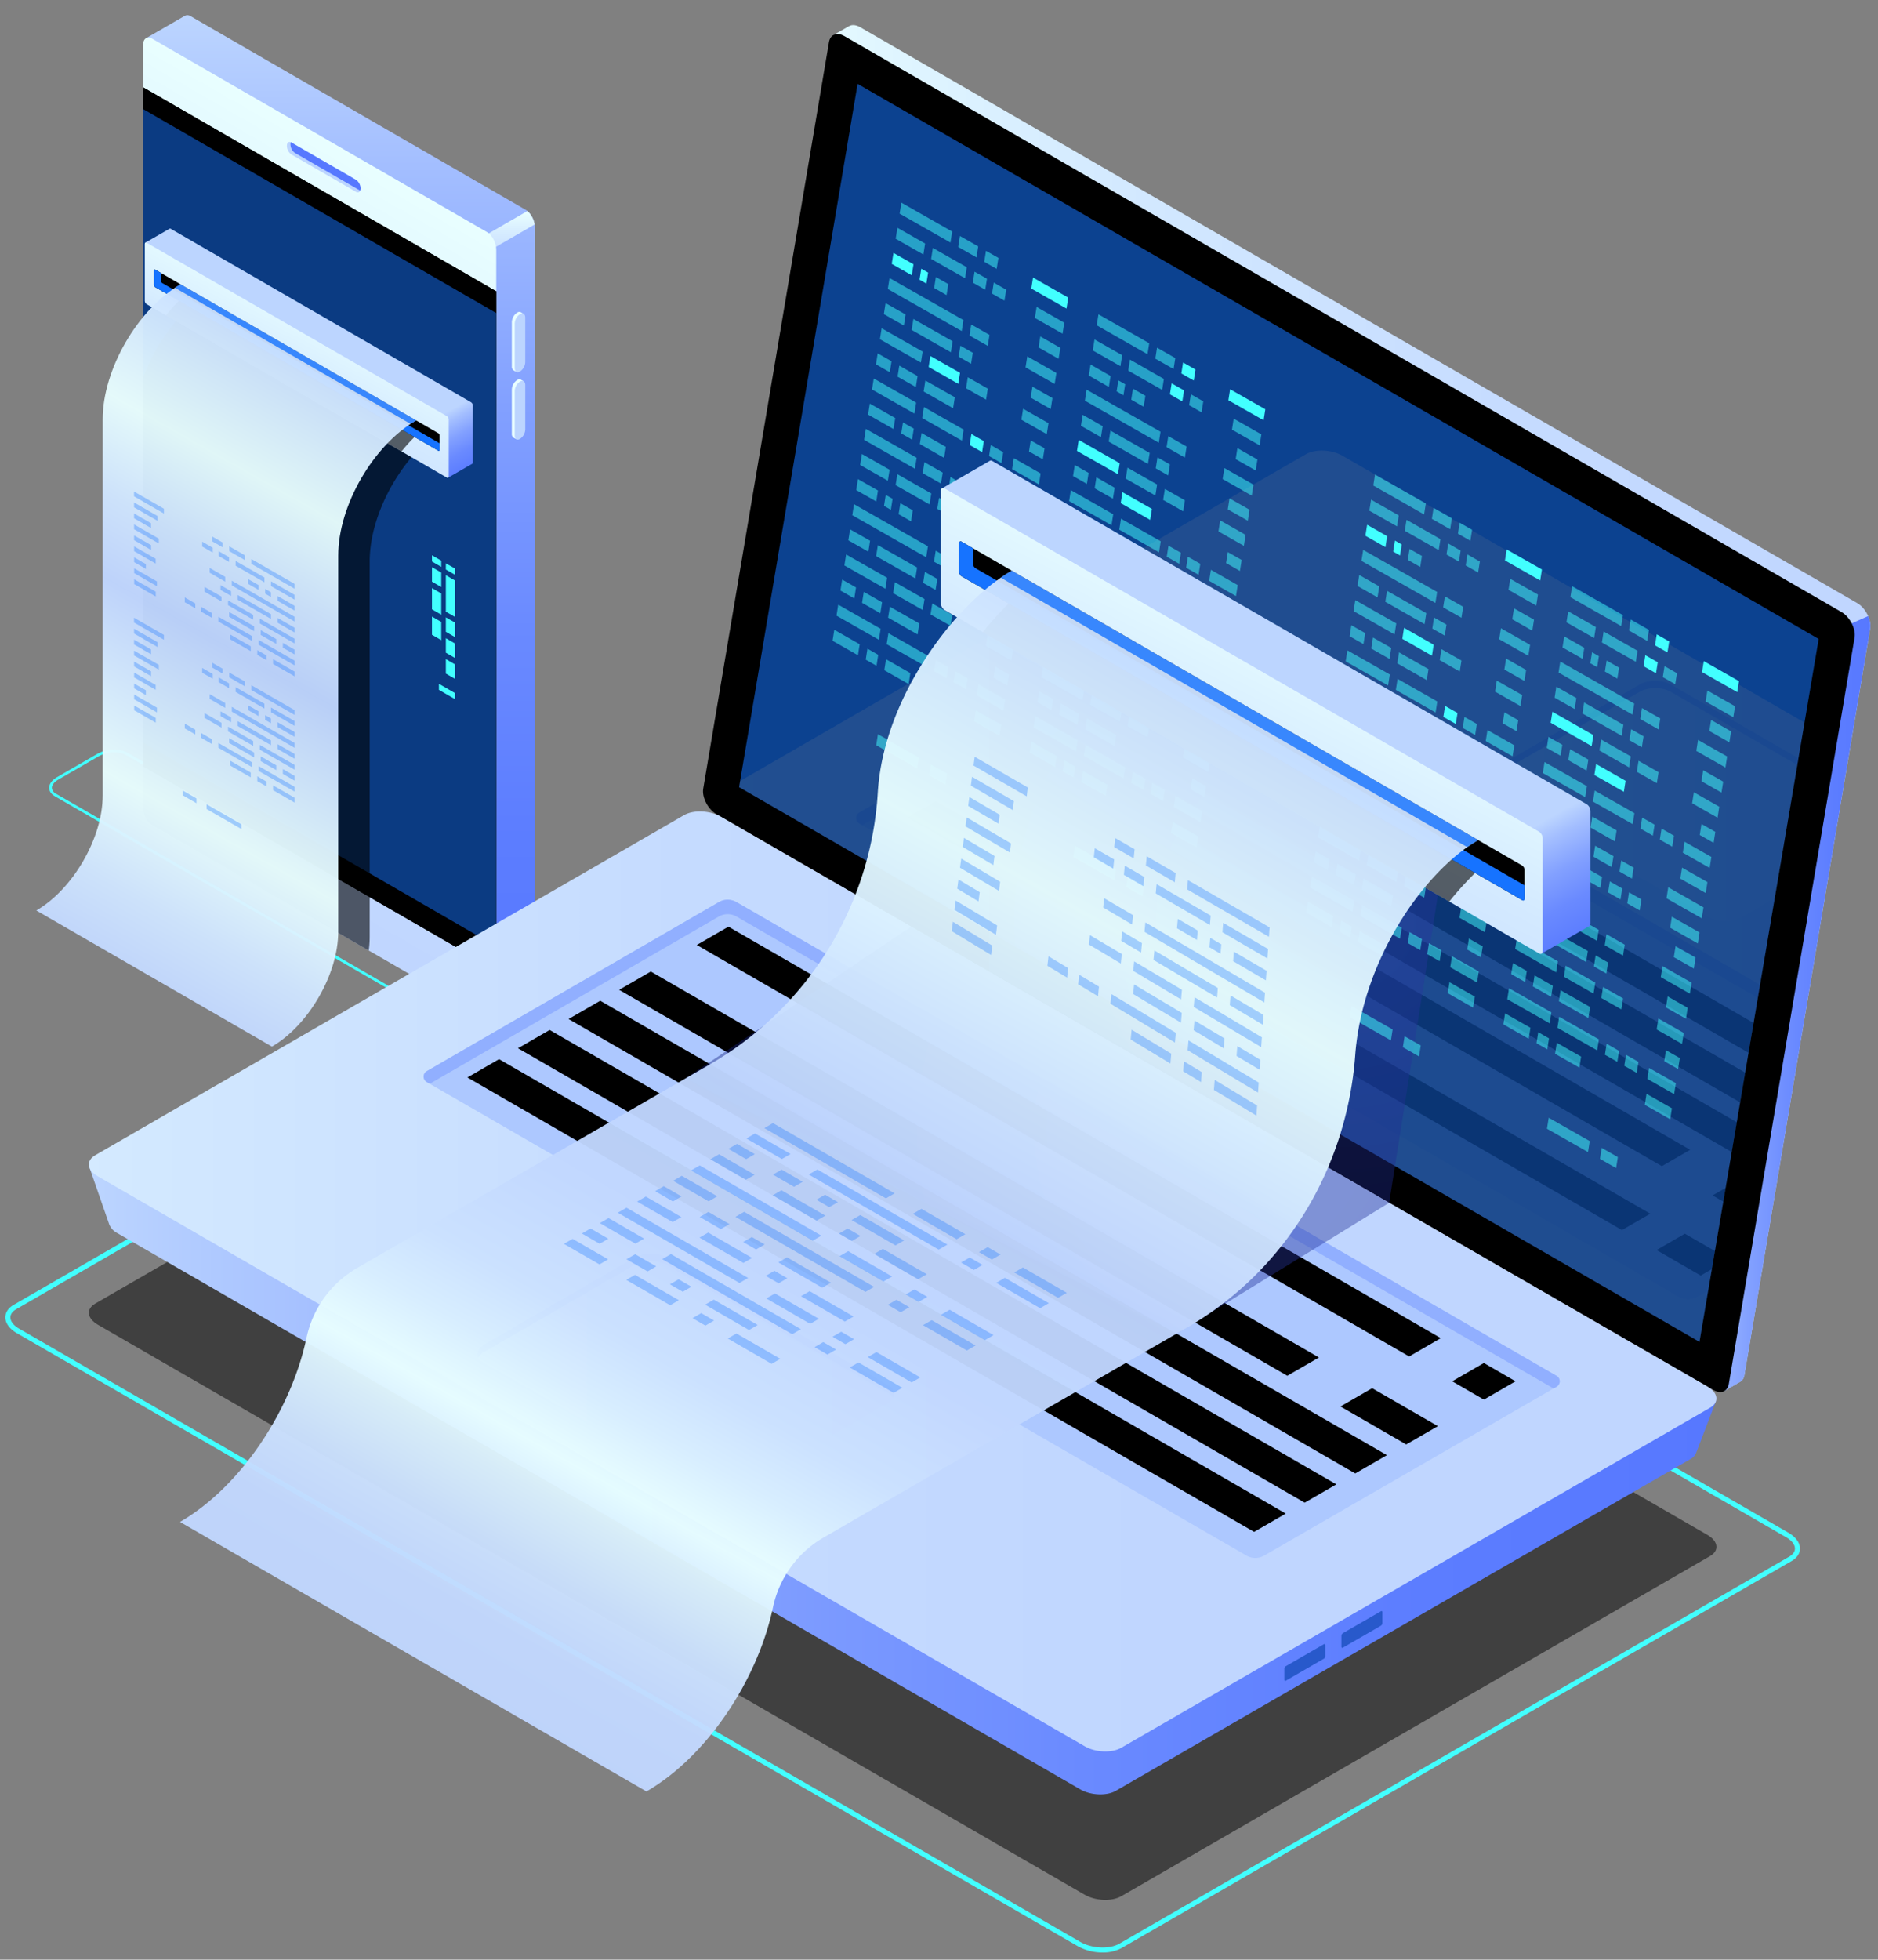 <svg id="Capa_1" data-name="Capa 1" xmlns="http://www.w3.org/2000/svg" xmlns:xlink="http://www.w3.org/1999/xlink" viewBox="0 0 1046.86 1091.88"><rect x="0" y="0" width="1046.86" height="1091.88" fill="#808080" stroke="none"/><defs><style>.cls-1,.cls-15{fill:#1673ff;}.cls-2,.cls-31{fill:#42ffff;}.cls-3{fill:url(#Áåçûìÿííûé_ãðàäèåíò_14);}.cls-4{fill:url(#Áåçûìÿííûé_ãðàäèåíò_11);}.cls-5{fill:url(#Áåçûìÿííûé_ãðàäèåíò_11-2);}.cls-6{opacity:0.51;}.cls-7{fill:#5778ff;}.cls-8{fill:#bcd5ff;}.cls-9{fill:#e9ffff;}.cls-10{opacity:0.11;}.cls-11{opacity:0.6;}.cls-12{fill:url(#Áåçûìÿííûé_ãðàäèåíò_35);}.cls-13{fill:url(#Áåçûìÿííûé_ãðàäèåíò_11-3);}.cls-14,.cls-34{opacity:0.96;}.cls-14{fill:url(#Áåçûìÿííûé_ãðàäèåíò_34);}.cls-15{opacity:0.8;}.cls-16{opacity:0.32;}.cls-17{fill:url(#Áåçûìÿííûé_ãðàäèåíò_11-4);}.cls-18{fill:url(#Áåçûìÿííûé_ãðàäèåíò_14-2);}.cls-19,.cls-31{opacity:0.5;}.cls-20{fill:url(#Áåçûìÿííûé_ãðàäèåíò_14-3);}.cls-21{fill:url(#Áåçûìÿííûé_ãðàäèåíò_11-5);}.cls-22{fill:#2859cb;}.cls-23{fill:#adc8ff;}.cls-24{fill:#91afff;}.cls-25{fill:url(#Áåçûìÿííûé_ãðàäèåíò_11-6);}.cls-26{clip-path:url(#clip-path);}.cls-27{fill:url(#Áåçûìÿííûé_ãðàäèåíò_11-7);}.cls-28{fill:url(#Áåçûìÿííûé_ãðàäèåíò_11-8);}.cls-29,.cls-30{opacity:0.42;}.cls-29{fill:url(#Áåçûìÿííûé_ãðàäèåíò_36);}.cls-30{fill:url(#Áåçûìÿííûé_ãðàäèåíò_36-2);}.cls-32{fill:url(#Áåçûìÿííûé_ãðàäèåíò_35-2);}.cls-33{fill:url(#Áåçûìÿííûé_ãðàäèåíò_11-9);}.cls-34{fill:url(#Áåçûìÿííûé_ãðàäèåíò_21);}</style><linearGradient id="Áåçûìÿííûé_ãðàäèåíò_14" x1="-289.95" y1="568.04" x2="-289.95" y2="8.53" gradientTransform="matrix(-1, 0, 0, 1, -100.16, 0)" gradientUnits="userSpaceOnUse"><stop offset="0" stop-color="#5778ff"/><stop offset="0.18" stop-color="#5c7dff"/><stop offset="0.39" stop-color="#6a8aff"/><stop offset="0.61" stop-color="#82a0ff"/><stop offset="0.85" stop-color="#a3beff"/><stop offset="1" stop-color="#bcd5ff"/></linearGradient><linearGradient id="Áåçûìÿííûé_ãðàäèåíò_11" x1="-365.71" y1="157.67" x2="-365.71" y2="117.59" gradientTransform="matrix(-1, 0, 0, 1, -100.16, 0)" gradientUnits="userSpaceOnUse"><stop offset="0" stop-color="#c0d6ff"/><stop offset="0.3" stop-color="#c5dbff"/><stop offset="0.65" stop-color="#d3e9ff"/><stop offset="1" stop-color="#e9ffff"/></linearGradient><linearGradient id="Áåçûìÿííûé_ãðàäèåíò_11-2" x1="-258.04" y1="694.06" x2="-258.04" y2="314.44" gradientTransform="matrix(-0.87, -0.5, 0, 1.15, -45.31, -416.67)" xlink:href="#Áåçûìÿííûé_ãðàäèåíò_11"/><linearGradient id="Áåçûìÿííûé_ãðàäèåíò_35" x1="-330.58" y1="285.8" x2="-242" y2="126.29" gradientTransform="matrix(-1, 0, 0, 1, -100.16, 0)" gradientUnits="userSpaceOnUse"><stop offset="0" stop-color="#5778ff"/><stop offset="0.04" stop-color="#5c7dff"/><stop offset="0.09" stop-color="#6a8aff"/><stop offset="0.14" stop-color="#82a0ff"/><stop offset="0.19" stop-color="#a3beff"/><stop offset="0.22" stop-color="#bcd5ff"/></linearGradient><linearGradient id="Áåçûìÿííûé_ãðàäèåíò_11-3" x1="-221.76" y1="286.37" x2="-280.72" y2="171.1" xlink:href="#Áåçûìÿííûé_ãðàäèåíò_11"/><linearGradient id="Áåçûìÿííûé_ãðàäèåíò_34" x1="-135.91" y1="529.25" x2="-320.67" y2="201.86" gradientTransform="matrix(-1, 0, 0, 1, -100.16, 0)" gradientUnits="userSpaceOnUse"><stop offset="0" stop-color="#c0d6ff"/><stop offset="0.12" stop-color="#d0e6ff"/><stop offset="0.26" stop-color="#e9ffff"/><stop offset="0.51" stop-color="#c0d6ff"/><stop offset="0.62" stop-color="#d0e6ff"/><stop offset="0.75" stop-color="#e9ffff"/><stop offset="1" stop-color="#c0d6ff"/></linearGradient><linearGradient id="Áåçûìÿííûé_ãðàäèåíò_11-4" x1="74.98" y1="394.51" x2="717.01" y2="394.51" gradientTransform="matrix(-1, 0, 0, 1, 1117.6, 0)" xlink:href="#Áåçûìÿííûé_ãðàäèåíò_11"/><linearGradient id="Áåçûìÿííûé_ãðàäèåíò_14-2" x1="74.98" y1="559.16" x2="185.23" y2="559.16" gradientTransform="matrix(-1, 0, 0, 1, 1117.6, 0)" xlink:href="#Áåçûìÿííûé_ãðàäèåíò_14"/><linearGradient id="Áåçûìÿííûé_ãðàäèåíò_14-3" x1="161" y1="744.25" x2="1067.76" y2="744.25" gradientTransform="matrix(-1, 0, 0, 1, 1117.6, 0)" xlink:href="#Áåçûìÿííûé_ãðàäèåíò_14"/><linearGradient id="Áåçûìÿííûé_ãðàäèåíò_11-5" x1="465.67" y1="714.02" x2="1372.92" y2="714.02" gradientTransform="matrix(-1, 0, 0, 1, 1117.6, 0)" xlink:href="#Áåçûìÿííûé_ãðàäèåíò_11"/><linearGradient id="Áåçûìÿííûé_ãðàäèåíò_11-6" x1="619.31" y1="765.52" x2="851.54" y2="765.52" gradientTransform="matrix(-1, 0, 0, 1, 1117.6, 0)" xlink:href="#Áåçûìÿííûé_ãðàäèåíò_11"/><clipPath id="clip-path"><polygon id="SVGID" class="cls-1" points="478.06 46.73 1013.79 356.03 947.35 747.68 411.99 438.59 478.06 46.73"/></clipPath><linearGradient id="Áåçûìÿííûé_ãðàäèåíò_11-7" x1="119.05" y1="512.93" x2="1026.3" y2="512.93" gradientTransform="matrix(-1, 0, 0, 1, 1117.6, 0)" xlink:href="#Áåçûìÿííûé_ãðàäèåíò_11"/><linearGradient id="Áåçûìÿííûé_ãðàäèåíò_11-8" x1="59.34" y1="446.33" x2="291.57" y2="446.33" gradientTransform="matrix(-1, 0, 0, 1, 1117.6, 0)" xlink:href="#Áåçûìÿííûé_ãðàäèåíò_11"/><radialGradient id="Áåçûìÿííûé_ãðàäèåíò_36" cx="425.26" cy="629.71" r="260.09" gradientTransform="matrix(-1, 0, 0, 1, 1117.6, 0)" gradientUnits="userSpaceOnUse"><stop offset="0" stop-color="#2b3aa5"/><stop offset="1" stop-color="#182484"/></radialGradient><radialGradient id="Áåçûìÿííûé_ãðàäèåíò_36-2" cx="368.38" cy="512.71" r="199.08" xlink:href="#Áåçûìÿííûé_ãðàäèåíò_36"/><linearGradient id="Áåçûìÿííûé_ãðàäèåíò_35-2" x1="296.7" y1="570.18" x2="472.07" y2="254.4" gradientTransform="matrix(-1, 0, 0, 1, 1117.6, 0)" xlink:href="#Áåçûìÿííûé_ãðàäèåíò_35"/><linearGradient id="Áåçûìÿííûé_ãðàäèåíò_11-9" x1="512.14" y1="571.3" x2="395.42" y2="343.11" gradientTransform="matrix(-1, 0, 0, 1, 1117.6, 0)" xlink:href="#Áåçûìÿííûé_ãðàäèåíò_11"/><linearGradient id="Áåçûìÿííûé_ãðàäèåíò_21" x1="827.64" y1="981.48" x2="456.65" y2="324.13" gradientTransform="matrix(-1, 0, 0, 1, 1117.6, 0)" gradientUnits="userSpaceOnUse"><stop offset="0" stop-color="#c0d6ff"/><stop offset="0.08" stop-color="#c3d9ff"/><stop offset="0.13" stop-color="#cce2ff"/><stop offset="0.18" stop-color="#dcf2ff"/><stop offset="0.21" stop-color="#e9ffff"/><stop offset="0.26" stop-color="#d8eeff"/><stop offset="0.31" stop-color="#cbe1ff"/><stop offset="0.39" stop-color="#c2d8ff"/><stop offset="0.51" stop-color="#c0d6ff"/><stop offset="0.62" stop-color="#d0e6ff"/><stop offset="0.75" stop-color="#e9ffff"/><stop offset="1" stop-color="#c0d6ff"/></linearGradient></defs><title>Recursos BB</title><path class="cls-2" d="M296.7,594.76a15.07,15.07,0,0,1-7.36-1.69L30.58,443.67c-2-1.18-3.17-2.85-3.17-4.7,0-2.18,1.58-4.33,4.32-5.92l22.53-13c5-2.87,12.51-3.16,16.83-.67l258.76,149.4c2,1.18,3.17,2.85,3.17,4.7,0,2.17-1.58,4.33-4.32,5.92l-22.53,13A19.45,19.45,0,0,1,296.7,594.76Zm-233-175.54A17.79,17.79,0,0,0,55,421.4l-22.53,13c-2.25,1.3-3.54,3-3.54,4.57a4.07,4.07,0,0,0,2.39,3.35l258.76,149.4c3.89,2.25,10.75,1.95,15.28-.67l22.52-13c2.25-1.3,3.54-3,3.54-4.57a4.05,4.05,0,0,0-2.39-3.35L70.31,420.73A13.44,13.44,0,0,0,63.73,419.22Z"/><path class="cls-3" d="M81.42,21.28,103.11,8.79v0a3.28,3.28,0,0,1,3.22.29L293.08,116.94c2.8,1.62,5.08,6,5.08,9.72V551.45c0,2.06-.71,3.48-1.8,4.09l0,0L274.72,568l-.47-23.62L106.33,447.47c-2.81-1.62-5.09-6-5.09-9.72V32.43c-.43,1.38-.77,2.38-.81,2.41S81.42,21.28,81.42,21.28Z"/><path class="cls-4" d="M298,125.09,241.6,157.67l-8.52-4.92L294,117.59A12.67,12.67,0,0,1,298,125.09Z"/><path class="cls-5" d="M84.78,459.88,271.53,567.7c2.81,1.62,5.09-.1,5.09-3.85V139.06c0-3.74-2.28-8.09-5.09-9.71L84.78,21.53c-2.81-1.62-5.08.1-5.08,3.84V450.16C79.7,453.91,82,458.26,84.78,459.88Z"/><polygon points="79.7 426.91 276.62 540.6 276.62 162.31 79.7 48.62 79.7 426.91"/><polygon points="79.7 426.91 276.62 540.6 276.62 162.31 79.7 48.62 79.7 426.91"/><g class="cls-6"><polygon class="cls-1" points="79.7 413.65 276.62 527.34 276.62 174.43 79.7 60.74 79.7 413.65"/></g><path class="cls-7" d="M162.82,85.72l35.62,20.63c1,.6,1.92.78,2.31-.2A3.22,3.22,0,0,0,201,105h0a6,6,0,0,0-2.52-4.81l-36-20.79c-.1-.06-.21-.19-.32-.16-1.13.32-1.32.54-1.32,2.25l.16.48C161,83.78,161.43,84.91,162.82,85.72Z"/><path class="cls-8" d="M162.11,79.22a3.26,3.26,0,0,0-.2,1.19,6,6,0,0,0,2.51,4.81l36,20.78a1.61,1.61,0,0,0,.33.15,1.47,1.47,0,0,1-2.32.71l-36-20.79a6,6,0,0,1-2.51-4.8C159.92,79.56,160.87,78.72,162.11,79.22Z"/><path class="cls-9" d="M288.11,174.32l.4-.23a1.74,1.74,0,0,1,1.73-.15v0l1.53.88-.74.06a3.85,3.85,0,0,1,.21,1.3v24.6a6.52,6.52,0,0,1-2.73,5.21l-.4.23a3,3,0,0,1-.56.25l.39.83-1.63-.94h0a2.39,2.39,0,0,1-1-2.2v-24.6A6.53,6.53,0,0,1,288.11,174.32Z"/><path class="cls-8" d="M289.66,207.08l.4-.23a6.52,6.52,0,0,0,2.73-5.21V177c0-2-1.22-2.93-2.73-2.06l-.4.23a6.52,6.52,0,0,0-2.73,5.21V205C286.93,207,288.15,208,289.66,207.08Z"/><path class="cls-9" d="M288.11,211.86l.4-.23a1.74,1.74,0,0,1,1.73-.15v0l1.53.87-.74.07a3.74,3.74,0,0,1,.21,1.29v24.6a6.52,6.52,0,0,1-2.73,5.21l-.4.24a2.42,2.42,0,0,1-.56.24l.39.83-1.63-.94h0a2.39,2.39,0,0,1-1-2.2V217.08A6.54,6.54,0,0,1,288.11,211.86Z"/><path class="cls-8" d="M289.66,244.63l.4-.24a6.52,6.52,0,0,0,2.73-5.21v-24.6c0-2-1.22-2.93-2.73-2.06l-.4.23a6.54,6.54,0,0,0-2.73,5.22v24.59C286.93,244.57,288.15,245.5,289.66,244.63Z"/><path class="cls-11" d="M79.7,450.16V210.72c7.26-20.17,21.76-39.44,38.47-49.08h0l131.35,75.83c-24,13.85-43.44,47.54-43.44,75.24V522.36a56.12,56.12,0,0,1-.53,7.24L84.78,459.88C82,458.26,79.7,453.91,79.7,450.16Z"/><path class="cls-12" d="M81.11,135.15l13.37-7.69h0a.59.59,0,0,1,.66,0l167.44,96.67a2.35,2.35,0,0,1,1,1.89v31.6a1,1,0,0,1-.27.75h0l0,0-13.5,7.77-.11-15.27-154.5-89.2a2.38,2.38,0,0,1-1-1.89V149Z"/><path class="cls-13" d="M81.71,169.47l167.44,96.67c.54.32,1,0,1-.74V233.79a2.38,2.38,0,0,0-1-1.89L81.71,135.23c-.55-.32-1,0-1,.75v31.6A2.35,2.35,0,0,0,81.71,169.47Z"/><path class="cls-11" d="M104.81,163.07l130.37,76.66a89.62,89.62,0,0,0-11.35,11.8L92.5,175.7A89.37,89.37,0,0,1,104.81,163.07Z"/><path d="M86.49,160l157.88,91.15c.37.22.68,0,.68-.51v-7.94a1.63,1.63,0,0,0-.68-1.29L86.49,150.24c-.38-.22-.68,0-.68.51v7.94A1.59,1.59,0,0,0,86.49,160Z"/><path class="cls-1" d="M86.49,150.24l3.21,1.85v4.29a1.62,1.62,0,0,0,.68,1.29L245.05,247v3.65c0,.5-.31.73-.68.51L86.49,160a1.59,1.59,0,0,1-.68-1.29v-7.94C85.81,150.25,86.11,150,86.49,150.24Z"/><path class="cls-14" d="M151.59,583.15,20.24,507.31h0c20.41-11.78,37-40.44,37-64V233.65c0-27.7,19.45-61.39,43.44-75.24h0L232,234.24h0c-24,13.85-43.45,47.54-43.45,75.24V519.13c0,23.57-16.54,52.23-36.95,64Z"/><path class="cls-15" d="M100.64,158.41,232,234.24c-1.06.61-2.1,1.27-3.13,1.95h0L97.52,160.35C98.55,159.67,99.59,159,100.64,158.41Z"/><polygon class="cls-2" points="248.53 317.33 253.71 320.32 253.71 316.85 248.53 313.86 248.53 317.33"/><polygon class="cls-2" points="248.53 340.81 253.71 343.8 253.71 323.49 248.53 320.49 248.53 340.81"/><polygon class="cls-2" points="248.53 352.04 253.71 355.03 253.71 346.96 248.53 343.97 248.53 352.04"/><polygon class="cls-2" points="248.53 363.68 253.71 366.67 253.71 358.6 248.53 355.61 248.53 363.68"/><polygon class="cls-2" points="240.8 324.1 245.98 327.09 245.98 319.02 240.8 316.03 240.8 324.1"/><polygon class="cls-2" points="240.8 339.51 245.98 342.5 245.98 330.66 240.8 327.67 240.8 339.51"/><polygon class="cls-2" points="240.8 353.7 245.98 356.69 245.98 346.54 240.8 343.55 240.8 353.7"/><polygon class="cls-2" points="248.53 375.31 253.71 378.31 253.71 370.24 248.53 367.25 248.53 375.31"/><polygon class="cls-2" points="240.8 312.87 245.98 315.86 245.98 312.39 240.8 309.4 240.8 312.87"/><polygon class="cls-2" points="244.66 384.38 253.71 389.6 253.71 386.23 244.66 381.01 244.66 384.38"/><g class="cls-16"><polygon class="cls-1" points="140.12 384.49 164.15 398.31 164.15 395.63 140.12 381.81 140.12 384.49"/><polygon class="cls-1" points="127.8 377.4 136.45 382.38 136.45 379.7 127.8 374.73 127.8 377.4"/><polygon class="cls-1" points="118.25 371.91 124.13 375.29 124.12 372.61 118.24 369.23 118.25 371.91"/><polygon class="cls-1" points="151.07 396.89 164.16 404.42 164.16 401.74 151.07 394.21 151.07 396.89"/><polygon class="cls-1" points="131.35 385.55 147.4 394.78 147.4 392.1 131.35 382.87 131.35 385.55"/><polygon class="cls-1" points="121.8 380.06 127.68 383.44 127.68 380.76 121.8 377.38 121.8 380.06"/><polygon class="cls-1" points="112.71 374.83 118.59 378.21 118.59 375.54 112.71 372.15 112.71 374.83"/><polygon class="cls-1" points="154.7 405.08 164.18 410.53 164.17 407.85 154.7 402.4 154.7 405.08"/><polygon class="cls-1" points="147.79 401.11 151.03 402.97 151.03 400.29 147.79 398.43 147.79 401.11"/><polygon class="cls-1" points="138.24 395.61 144.12 399 144.12 396.32 138.24 392.94 138.24 395.61"/><polygon class="cls-1" points="129.22 396.53 164.19 416.64 164.18 413.96 129.21 393.86 129.22 396.53"/><polygon class="cls-1" points="116.89 389.44 125.55 394.42 125.54 391.74 116.89 386.77 116.89 389.44"/><polygon class="cls-1" points="154.72 417.3 164.2 422.75 164.19 420.07 154.72 414.63 154.72 417.3"/><polygon class="cls-1" points="132.49 404.51 151.05 415.19 151.05 412.51 132.48 401.84 132.49 404.51"/><polygon class="cls-1" points="122.94 399.02 128.82 402.4 128.81 399.73 122.93 396.35 122.94 399.02"/><polygon class="cls-1" points="144.82 417.71 164.21 428.86 164.2 426.18 144.82 415.04 144.82 417.71"/><polygon class="cls-1" points="127.13 407.54 141.15 415.6 141.15 412.93 127.13 404.87 127.13 407.54"/><polygon class="cls-1" points="113.99 399.98 123.46 405.43 123.46 402.75 113.98 397.31 113.99 399.98"/><polygon class="cls-1" points="157.67 431.2 164.22 434.97 164.21 432.3 157.67 428.53 157.67 431.2"/><polygon class="cls-1" points="145.35 424.12 154 429.09 153.99 426.42 145.34 421.44 145.35 424.12"/><polygon class="cls-1" points="127.73 413.99 141.68 422.01 141.67 419.33 127.73 411.32 127.73 413.99"/><polygon class="cls-1" points="144.17 429.55 164.23 441.08 164.22 438.41 144.17 426.87 144.17 429.55"/><polygon class="cls-1" points="121.71 416.63 140.5 427.44 140.5 424.76 121.71 413.96 121.71 416.63"/><polygon class="cls-1" points="112.16 411.14 118.04 414.52 118.04 411.85 112.16 408.46 112.16 411.14"/><polygon class="cls-1" points="103 405.87 108.88 409.25 108.87 406.57 102.99 403.19 103 405.87"/><polygon class="cls-1" points="152.22 440.28 164.24 447.19 164.23 444.52 152.22 437.61 152.22 440.28"/><polygon class="cls-1" points="91.38 356.46 74.72 346.88 74.71 344.2 91.38 353.78 91.38 356.46"/><polygon class="cls-1" points="87.82 360.52 74.73 352.99 74.72 350.31 87.82 357.84 87.82 360.52"/><polygon class="cls-1" points="84.21 364.55 74.74 359.1 74.73 356.42 84.21 361.87 84.21 364.55"/><polygon class="cls-1" points="88.53 373.13 74.75 365.21 74.75 362.53 88.53 370.46 88.53 373.13"/><polygon class="cls-1" points="84.23 376.77 74.76 371.32 74.75 368.64 84.23 374.09 84.23 376.77"/><polygon class="cls-1" points="86.79 384.34 74.77 377.43 74.77 374.75 86.78 381.66 86.79 384.34"/><polygon class="cls-1" points="81.33 387.31 74.78 383.54 74.78 380.87 81.32 384.63 81.33 387.31"/><polygon class="cls-1" points="87.48 396.95 74.79 389.65 74.79 386.98 87.47 394.27 87.48 396.95"/><polygon class="cls-1" points="86.82 402.67 74.8 395.76 74.8 393.09 86.81 400 86.82 402.67"/><polygon class="cls-1" points="143.44 435.23 148.55 438.17 148.55 435.5 143.44 432.56 143.44 435.23"/><polygon class="cls-1" points="128.27 426.51 139.77 433.12 139.77 430.45 128.26 423.83 128.27 426.51"/><polygon class="cls-1" points="140.12 314.17 164.15 327.99 164.15 325.31 140.12 311.49 140.12 314.17"/><polygon class="cls-1" points="127.8 307.08 136.45 312.06 136.45 309.38 127.8 304.4 127.8 307.08"/><polygon class="cls-1" points="118.25 301.59 124.13 304.97 124.12 302.29 118.24 298.91 118.25 301.59"/><polygon class="cls-1" points="151.07 326.57 164.16 334.1 164.16 331.42 151.07 323.89 151.07 326.57"/><polygon class="cls-1" points="131.35 315.23 147.4 324.45 147.4 321.78 131.35 312.55 131.35 315.23"/><polygon class="cls-1" points="121.8 309.74 127.68 313.12 127.68 310.44 121.8 307.06 121.8 309.74"/><polygon class="cls-1" points="112.71 304.51 118.59 307.89 118.59 305.22 112.71 301.83 112.71 304.51"/><polygon class="cls-1" points="154.7 334.76 164.18 340.21 164.17 337.53 154.7 332.08 154.7 334.76"/><polygon class="cls-1" points="147.79 330.79 151.03 332.65 151.03 329.97 147.79 328.11 147.79 330.79"/><polygon class="cls-1" points="138.24 325.29 144.12 328.68 144.12 326 138.24 322.62 138.24 325.29"/><polygon class="cls-1" points="129.22 326.21 164.19 346.32 164.18 343.64 129.21 323.54 129.22 326.21"/><polygon class="cls-1" points="116.89 319.12 125.55 324.1 125.54 321.42 116.89 316.45 116.89 319.12"/><polygon class="cls-1" points="154.72 346.98 164.2 352.43 164.19 349.75 154.72 344.31 154.72 346.98"/><polygon class="cls-1" points="132.49 334.19 151.05 344.87 151.05 342.19 132.48 331.52 132.49 334.19"/><polygon class="cls-1" points="122.94 328.7 128.82 332.08 128.81 329.41 122.93 326.03 122.94 328.7"/><polygon class="cls-1" points="144.82 347.39 164.21 358.54 164.2 355.86 144.82 344.72 144.82 347.39"/><polygon class="cls-1" points="127.13 337.22 141.15 345.28 141.15 342.61 127.13 334.55 127.13 337.22"/><polygon class="cls-1" points="113.99 329.66 123.46 335.11 123.46 332.43 113.98 326.99 113.99 329.66"/><polygon class="cls-1" points="157.67 360.88 164.22 364.65 164.21 361.98 157.67 358.21 157.67 360.88"/><polygon class="cls-1" points="145.35 353.8 154 358.77 153.99 356.1 145.34 351.12 145.35 353.8"/><polygon class="cls-1" points="127.73 343.67 141.68 351.69 141.67 349.01 127.73 341 127.73 343.67"/><polygon class="cls-1" points="144.17 359.23 164.23 370.76 164.22 368.09 144.17 356.55 144.17 359.23"/><polygon class="cls-1" points="121.71 346.31 140.5 357.12 140.5 354.44 121.71 343.64 121.71 346.31"/><polygon class="cls-1" points="112.16 340.82 118.04 344.2 118.04 341.53 112.16 338.14 112.16 340.82"/><polygon class="cls-1" points="103 335.55 108.88 338.93 108.87 336.25 102.99 332.87 103 335.55"/><polygon class="cls-1" points="152.22 369.96 164.24 376.87 164.23 374.2 152.22 367.29 152.22 369.96"/><polygon class="cls-1" points="91.38 286.14 74.72 276.56 74.71 273.88 91.38 283.46 91.38 286.14"/><polygon class="cls-1" points="87.82 290.2 74.73 282.67 74.72 279.99 87.82 287.52 87.82 290.2"/><polygon class="cls-1" points="84.21 294.23 74.74 288.78 74.73 286.1 84.21 291.55 84.21 294.23"/><polygon class="cls-1" points="88.53 302.81 74.75 294.89 74.75 292.21 88.53 300.14 88.53 302.81"/><polygon class="cls-1" points="84.23 306.45 74.76 301 74.75 298.32 84.23 303.77 84.23 306.45"/><polygon class="cls-1" points="86.79 314.02 74.77 307.11 74.77 304.43 86.78 311.34 86.79 314.02"/><polygon class="cls-1" points="81.33 316.99 74.78 313.22 74.78 310.55 81.32 314.31 81.33 316.99"/><polygon class="cls-1" points="87.48 326.63 74.79 319.33 74.79 316.66 87.47 323.95 87.48 326.63"/><polygon class="cls-1" points="86.82 332.35 74.8 325.44 74.8 322.77 86.81 329.68 86.82 332.35"/><polygon class="cls-1" points="143.44 364.91 148.55 367.85 148.55 365.18 143.44 362.24 143.44 364.91"/><polygon class="cls-1" points="128.27 356.19 139.77 362.8 139.77 360.13 128.26 353.51 128.27 356.19"/><polygon class="cls-1" points="115.17 450.79 134.58 461.95 134.57 459.27 115.16 448.11 115.17 450.79"/><polygon class="cls-1" points="101.87 443.14 109.52 447.54 109.51 444.87 101.87 440.47 101.87 443.14"/></g><path class="cls-17" d="M400.7,434.44,470.25,21.86l-5.6-2.35,8.41-4.82,0,.05c1.63-1.09,3.94-1,6.48.45l555.77,320.87c4.57,2.64,8,9.4,7.22,14.12L972.42,766a5.21,5.21,0,0,1-2.93,4.23h0L961.27,775l-1.41-7.67.47.14L407.92,448.56C403.36,445.92,399.9,439.17,400.7,434.44Z"/><path class="cls-18" d="M1032.2,347.35l9.13-4.05a12.55,12.55,0,0,1,1.18,6.88L972.42,766a5.21,5.21,0,0,1-2.93,4.23h0L961.27,775l-1.41-7.67.47.14-28-16.14Z"/><path d="M399.2,453.56,955,774.44c4.29,2.47,8,1,8.72-3.4l70.09-415.86c.8-4.72-2.65-11.48-7.22-14.11L470.8,20.19c-4.29-2.48-8-1.05-8.72,3.39L392,439.44C391.18,444.17,394.64,450.92,399.2,453.56Z"/><g class="cls-6"><polygon class="cls-1" points="478.06 46.73 1013.79 356.03 947.35 747.68 411.99 438.59 478.06 46.73"/></g><path class="cls-2" d="M614.57,1087.88a28.05,28.05,0,0,1-13.76-3.48L9.36,742.8C5.32,740.47,3,737.27,3,734c0-2.77,1.67-5.26,4.7-7L381,511.49c6.42-3.7,17.19-3.28,24.53,1L997,854.05c4,2.34,6.36,5.53,6.36,8.77,0,2.77-1.67,5.26-4.7,7L625.34,1085.36A21.9,21.9,0,0,1,614.57,1087.88ZM391.75,511.77a18.91,18.91,0,0,0-9.34,2.15L9.1,729.45c-2.16,1.24-3.3,2.83-3.3,4.59,0,2.21,1.8,4.52,5,6.34L602.2,1082c6.45,3.72,16.2,4.16,21.74,1L997.25,867.41c2.16-1.25,3.3-2.84,3.3-4.59,0-2.21-1.81-4.53-5-6.35L404.14,514.88A25.43,25.43,0,0,0,391.75,511.77Z"/><path class="cls-19" d="M54.53,738.1l550.12,317.62c6,3.47,15.13,3.85,20.35.84L953.28,867c5.21-3,4.56-8.27-1.46-11.75L401.69,537.67c-6-3.48-15.13-3.85-20.34-.84L53.07,726.36C47.85,729.37,48.51,734.63,54.53,738.1Z"/><path class="cls-20" d="M49.84,650.44l30.33,15.84L384.3,490.69c5.09-2.94,14-2.57,19.86.82L928.7,794.36c5-2.81,27.91-13.81,27.91-13.81L945.5,809.47l0,0a6.59,6.59,0,0,1-3.1,3.44L622,997.82c-5.09,2.93-14,2.57-19.85-.83L65.42,687.09a9.64,9.64,0,0,1-4.51-4.79l0,0Z"/><path class="cls-21" d="M54.53,655.43,604.65,973c6,3.48,15.13,3.86,20.35.85L953.28,784.35c5.21-3,4.56-8.27-1.46-11.74L401.69,455c-6-3.47-15.13-3.85-20.34-.84L53.07,643.68C47.85,646.69,48.51,652,54.53,655.43Z"/><path class="cls-22" d="M770.59,904.34v-6c0-.57-.35-.83-.78-.58L748.53,910a1.86,1.86,0,0,0-.78,1.49v6c0,.57.35.84.78.59l21.28-12.29A1.86,1.86,0,0,0,770.59,904.34Z"/><path class="cls-22" d="M738.77,922.71v-6c0-.58-.35-.84-.78-.59l-21.28,12.28a1.88,1.88,0,0,0-.78,1.49v6c0,.57.35.84.78.59L738,924.19A1.84,1.84,0,0,0,738.77,922.71Z"/><path class="cls-23" d="M867.69,766.6,410.54,502.67a9.85,9.85,0,0,0-9.85,0L237.9,596.86a3.5,3.5,0,0,0,0,6.07L694.84,866.75a9.83,9.83,0,0,0,9.84,0l163-94.07A3.51,3.51,0,0,0,867.69,766.6Z"/><path class="cls-24" d="M867.69,772.68l-1.64,1-455.51-263a9.85,9.85,0,0,0-9.85,0L239.54,603.88l-1.64-1a3.5,3.5,0,0,1,0-6.07l162.79-94.19a9.85,9.85,0,0,1,9.85,0L867.69,766.6A3.51,3.51,0,0,1,867.69,772.68Z"/><polygon points="388.4 526.52 785.51 755.79 803.16 745.6 406.06 516.33 388.4 526.52"/><polygon points="345.12 551.52 717.58 766.56 735.24 756.37 362.77 541.32 345.12 551.52"/><polygon points="316.93 567.79 755.46 820.98 773.12 810.79 334.58 557.6 316.93 567.79"/><polygon points="288.73 584.07 727.27 837.26 744.93 827.07 306.39 573.88 288.73 584.07"/><polygon points="260.54 600.35 699.08 853.54 716.73 843.35 278.19 590.15 260.54 600.35"/><polygon points="809.5 769.64 827.16 779.84 844.81 769.64 827.16 759.45 809.5 769.64"/><polygon points="747.22 783.67 783.87 804.83 801.53 794.63 764.88 773.48 747.22 783.67"/><path class="cls-25" d="M392.94,830.47,269.67,759.31c-4.82-2.78-4.82-7.29,0-10.07L354,700.57c4.82-2.78,12.63-2.78,17.45,0l123.27,71.17c4.81,2.78,4.81,7.29,0,10.07l-84.3,48.66C405.57,833.26,397.76,833.26,392.94,830.47Z"/><path class="cls-24" d="M494.68,775.86,371.41,704.69c-4.82-2.78-12.63-2.78-17.45,0l-84.29,48.67a7.59,7.59,0,0,0-3,3c-1.27-2.43-.3-5.17,3-7.09L354,700.57c4.82-2.78,12.63-2.78,17.45,0l123.27,71.17c3.33,1.92,4.3,4.66,3,7.09A7.62,7.62,0,0,0,494.68,775.86Z"/><g class="cls-10"><polygon id="SVGID-2" data-name="SVGID" class="cls-1" points="478.06 46.73 1013.79 356.03 947.35 747.68 411.99 438.59 478.06 46.73"/><g class="cls-26"><path class="cls-27" d="M401.15,454.34,951.27,772c6,3.48,15.14,3.86,20.35.85L1299.9,583.27c5.21-3,4.56-8.27-1.46-11.75L748.32,253.91c-6-3.48-15.13-3.86-20.35-.85L399.69,442.59C394.48,445.61,395.13,450.86,401.15,454.34Z"/><path class="cls-28" d="M952.91,511.28,829.65,440.12c-4.82-2.78-4.82-7.29,0-10.08l84.29-48.66c4.82-2.78,12.63-2.78,17.45,0l123.26,71.17c4.82,2.78,4.82,7.29,0,10.07l-84.29,48.66C965.54,514.07,957.73,514.07,952.91,511.28Z"/><path class="cls-24" d="M1054.65,456.67,931.39,385.5c-4.82-2.78-12.63-2.78-17.45,0l-84.29,48.67a7.52,7.52,0,0,0-3,3c-1.27-2.43-.3-5.17,3-7.1l84.29-48.66c4.82-2.78,12.63-2.78,17.45,0l123.26,71.17c3.33,1.92,4.3,4.66,3,7.09A7.58,7.58,0,0,0,1054.65,456.67Z"/><path class="cls-23" d="M1108.84,622.5,651.68,358.56a9.83,9.83,0,0,0-9.84,0L479,452.75a3.51,3.51,0,0,0,0,6.08L936,722.65a9.88,9.88,0,0,0,9.84,0l163-94.07A3.51,3.51,0,0,0,1108.84,622.5Z"/><path class="cls-24" d="M1108.84,628.58l-1.64.95-455.52-263a9.83,9.83,0,0,0-9.84,0L480.68,459.78l-1.63-.95a3.51,3.51,0,0,1,0-6.08l162.8-94.18a9.83,9.83,0,0,1,9.84,0L1108.84,622.5A3.51,3.51,0,0,1,1108.84,628.58Z"/><polygon points="521.65 446.33 919.91 676.27 904.13 685.38 505.87 455.44 521.65 446.33"/><polygon points="563.61 422.1 942.15 640.65 926.37 649.76 547.83 431.21 563.61 422.1"/><polygon points="970.41 656.97 1005.77 677.38 989.99 686.49 954.64 666.08 970.41 656.97"/><polygon points="939.19 687.4 963.81 701.61 948.03 710.72 923.41 696.51 939.19 687.4"/><polygon points="589.9 406.92 1032.06 662.21 1016.29 671.31 574.13 416.03 589.9 406.92"/><polygon points="616.2 391.74 1058.36 647.02 1042.58 656.13 600.42 400.85 616.2 391.74"/><polygon points="642.49 376.56 1084.65 631.84 1068.87 640.95 626.71 385.67 642.49 376.56"/></g></g><polygon class="cls-29" points="655.86 743.09 774.37 670.17 507.92 516.33 382.17 600.85 655.86 743.09"/><polygon class="cls-30" points="774.37 670.17 801.53 498.68 551.48 355.25 551.48 541.13 774.37 670.17"/><polygon class="cls-31" points="793.84 286.64 765.52 270.53 766.48 264.4 794.8 280.51 793.84 286.64"/><polygon class="cls-31" points="808.37 294.9 798.17 289.1 799.13 282.97 809.33 288.77 808.37 294.9"/><polygon class="cls-31" points="819.62 301.3 812.69 297.36 813.66 291.23 820.59 295.17 819.62 301.3"/><polygon class="cls-31" points="778.75 293.3 763.32 284.53 764.28 278.4 779.72 287.18 778.75 293.3"/><polygon class="cls-31" points="801.99 306.52 783.08 295.76 784.04 289.64 802.96 300.39 801.99 306.52"/><polygon class="cls-31" points="813.25 312.92 806.32 308.98 807.28 302.85 814.21 306.79 813.25 312.92"/><polygon class="cls-31" points="823.96 319.01 817.03 315.07 817.99 308.94 824.92 312.88 823.96 319.01"/><polygon class="cls-2" points="772.29 304.87 761.12 298.52 762.09 292.39 773.25 298.75 772.29 304.87"/><polygon class="cls-2" points="780.43 309.5 776.62 307.33 777.58 301.21 781.39 303.38 780.43 309.5"/><polygon class="cls-31" points="791.69 315.9 784.76 311.96 785.72 305.84 792.65 309.78 791.69 315.9"/><polygon class="cls-31" points="800.14 335.95 758.92 312.52 759.89 306.39 801.1 329.83 800.14 335.95"/><polygon class="cls-31" points="814.66 344.21 804.46 338.42 805.43 332.29 815.62 338.09 814.66 344.21"/><polygon class="cls-31" points="767.89 332.86 756.73 326.51 757.69 320.38 768.85 326.74 767.89 332.86"/><polygon class="cls-31" points="794.1 347.76 772.22 335.32 773.18 329.2 795.06 341.64 794.1 347.76"/><polygon class="cls-31" points="805.35 354.17 798.42 350.22 799.38 344.1 806.31 348.04 805.35 354.17"/><polygon class="cls-31" points="777.37 353.5 754.53 340.51 755.49 334.38 778.34 347.37 777.37 353.5"/><polygon class="cls-2" points="798.22 365.36 781.7 355.96 782.66 349.83 799.18 359.23 798.22 365.36"/><polygon class="cls-31" points="813.71 374.17 802.55 367.82 803.51 361.69 814.68 368.04 813.71 374.17"/><polygon class="cls-31" points="760.04 358.89 752.33 354.5 753.29 348.38 761.01 352.76 760.04 358.89"/><polygon class="cls-31" points="774.57 367.15 764.37 361.35 765.34 355.22 775.53 361.02 774.57 367.15"/><polygon class="cls-31" points="795.33 378.95 778.9 369.61 779.86 363.48 796.29 372.83 795.33 378.95"/><polygon class="cls-31" points="773.77 381.94 750.13 368.5 751.09 362.37 774.73 375.81 773.77 381.94"/><polygon class="cls-31" points="800.24 396.99 778.09 384.4 779.06 378.27 801.2 390.87 800.24 396.99"/><polygon class="cls-2" points="811.5 403.39 804.57 399.45 805.53 393.33 812.46 397.27 811.5 403.39"/><polygon class="cls-31" points="822.3 409.54 815.37 405.6 816.33 399.47 823.26 403.41 822.3 409.54"/><polygon class="cls-31" points="762.09 390.55 747.93 382.49 748.89 376.37 763.06 384.42 762.09 390.55"/><polygon class="cls-2" points="838.91 312.26 858.54 323.43 859.51 317.31 839.87 306.14 838.91 312.26"/><polygon class="cls-31" points="840.91 328.65 856.35 337.43 857.31 331.3 841.88 322.53 840.91 328.65"/><polygon class="cls-31" points="842.98 345.07 854.15 351.42 855.11 345.3 843.94 338.95 842.98 345.07"/><polygon class="cls-31" points="835.71 356.18 851.95 365.42 852.91 359.29 836.67 350.06 835.71 356.18"/><polygon class="cls-31" points="838.58 373.06 849.75 379.41 850.71 373.29 839.55 366.94 838.58 373.06"/><polygon class="cls-31" points="833.39 385.36 847.55 393.41 848.51 387.28 834.35 379.23 833.39 385.36"/><polygon class="cls-31" points="837.64 403.02 845.35 407.4 846.32 401.28 838.6 396.89 837.64 403.02"/><polygon class="cls-31" points="828.2 412.9 843.15 421.4 844.12 415.27 829.16 406.77 828.2 412.9"/><polygon class="cls-31" points="826.79 427.34 840.96 435.39 841.92 429.27 827.76 421.21 826.79 427.34"/><polygon class="cls-31" points="772.44 396.43 766.42 393.01 767.38 386.88 773.4 390.3 772.44 396.43"/><polygon class="cls-31" points="790.32 406.6 776.77 398.89 777.73 392.76 791.29 400.47 790.32 406.6"/><polygon class="cls-31" points="903.71 348.86 875.38 332.75 876.35 326.62 904.67 342.73 903.71 348.86"/><polygon class="cls-31" points="918.23 357.12 908.03 351.32 909 345.19 919.19 350.99 918.23 357.12"/><polygon class="cls-2" points="929.49 363.52 922.56 359.58 923.52 353.45 930.45 357.39 929.49 363.52"/><polygon class="cls-31" points="888.62 355.52 873.19 346.75 874.15 340.62 889.58 349.39 888.62 355.52"/><polygon class="cls-31" points="911.86 368.74 892.95 357.98 893.91 351.86 912.82 362.61 911.86 368.74"/><polygon class="cls-2" points="923.11 375.14 916.18 371.2 917.15 365.07 924.08 369.01 923.11 375.14"/><polygon class="cls-31" points="933.83 381.23 926.9 377.29 927.86 371.16 934.79 375.1 933.83 381.23"/><polygon class="cls-31" points="882.15 367.09 870.99 360.74 871.95 354.61 883.12 360.96 882.15 367.09"/><polygon class="cls-31" points="890.3 371.72 886.48 369.55 887.44 363.42 891.26 365.59 890.3 371.72"/><polygon class="cls-31" points="901.55 378.12 894.62 374.18 895.59 368.06 902.52 372 901.55 378.12"/><polygon class="cls-31" points="910 398.17 868.79 374.74 869.75 368.61 910.97 392.05 910 398.17"/><polygon class="cls-31" points="924.53 406.43 914.33 400.63 915.29 394.51 925.49 400.31 924.53 406.43"/><polygon class="cls-31" points="877.76 395.08 866.59 388.73 867.55 382.6 878.72 388.95 877.76 395.08"/><polygon class="cls-31" points="903.96 409.98 882.08 397.54 883.05 391.41 904.92 403.86 903.96 409.98"/><polygon class="cls-31" points="915.22 416.38 908.29 412.44 909.25 406.32 916.18 410.26 915.22 416.38"/><polygon class="cls-2" points="887.24 415.72 864.39 402.73 865.36 396.6 888.2 409.59 887.24 415.72"/><polygon class="cls-31" points="908.09 427.57 891.57 418.18 892.53 412.05 909.05 421.45 908.09 427.57"/><polygon class="cls-31" points="923.58 436.38 912.41 430.03 913.38 423.91 924.54 430.26 923.58 436.38"/><polygon class="cls-31" points="869.91 421.11 862.19 416.72 863.16 410.59 870.87 414.98 869.91 421.11"/><polygon class="cls-31" points="884.43 429.37 874.24 423.57 875.2 417.44 885.4 423.24 884.43 429.37"/><polygon class="cls-2" points="905.19 441.17 888.76 431.83 889.72 425.7 906.15 435.05 905.19 441.17"/><polygon class="cls-31" points="883.63 444.16 860 430.72 860.96 424.59 884.59 438.03 883.63 444.16"/><polygon class="cls-31" points="910.1 459.21 887.96 446.62 888.92 440.49 911.07 453.09 910.1 459.21"/><polygon class="cls-31" points="921.36 465.61 914.43 461.67 915.39 455.55 922.32 459.49 921.36 465.61"/><polygon class="cls-31" points="932.16 471.76 925.23 467.82 926.2 461.69 933.13 465.63 932.16 471.76"/><polygon class="cls-31" points="871.96 452.76 857.8 444.71 858.76 438.58 872.92 446.64 871.96 452.76"/><polygon class="cls-2" points="948.77 374.48 968.41 385.65 969.37 379.52 949.73 368.36 948.77 374.48"/><polygon class="cls-31" points="950.78 390.87 966.21 399.65 967.17 393.52 951.74 384.74 950.78 390.87"/><polygon class="cls-31" points="952.85 407.29 964.01 413.64 964.97 407.52 953.81 401.17 952.85 407.29"/><polygon class="cls-31" points="945.57 418.4 961.81 427.64 962.77 421.51 946.53 412.27 945.57 418.4"/><polygon class="cls-31" points="948.45 435.28 959.61 441.63 960.58 435.51 949.41 429.16 948.45 435.28"/><polygon class="cls-31" points="943.25 447.57 957.42 455.63 958.38 449.5 944.22 441.45 943.25 447.57"/><polygon class="cls-31" points="947.5 465.24 955.22 469.62 956.18 463.5 948.46 459.11 947.5 465.24"/><polygon class="cls-31" points="938.07 475.12 953.02 483.62 953.98 477.49 939.03 468.99 938.07 475.12"/><polygon class="cls-31" points="936.66 489.56 950.82 497.61 951.78 491.49 937.62 483.43 936.66 489.56"/><polygon class="cls-2" points="882.31 458.65 876.28 455.23 877.25 449.1 883.27 452.52 882.31 458.65"/><polygon class="cls-31" points="900.19 468.82 886.63 461.11 887.6 454.98 901.15 462.69 900.19 468.82"/><polygon class="cls-31" points="774.04 412.68 745.72 396.57 746.68 390.44 775 406.55 774.04 412.68"/><polygon class="cls-31" points="788.57 420.94 778.37 415.14 779.33 409.01 789.53 414.81 788.57 420.94"/><polygon class="cls-31" points="799.82 427.34 792.89 423.4 793.86 417.27 800.79 421.21 799.82 427.34"/><polygon class="cls-31" points="758.95 419.34 743.52 410.56 744.49 404.44 759.92 413.21 758.95 419.34"/><polygon class="cls-31" points="782.19 432.56 763.28 421.8 764.24 415.67 783.15 426.43 782.19 432.56"/><polygon class="cls-31" points="793.45 438.96 786.52 435.02 787.48 428.89 794.41 432.83 793.45 438.96"/><polygon class="cls-31" points="804.16 445.05 797.23 441.11 798.19 434.98 805.12 438.92 804.16 445.05"/><polygon class="cls-31" points="752.49 430.91 741.32 424.56 742.29 418.43 753.45 424.78 752.49 430.91"/><polygon class="cls-31" points="760.63 435.54 756.82 433.37 757.78 427.24 761.6 429.41 760.63 435.54"/><polygon class="cls-31" points="771.89 441.94 764.96 438 765.92 431.87 772.85 435.81 771.89 441.94"/><polygon class="cls-31" points="780.34 461.99 739.13 438.55 740.09 432.43 781.3 455.87 780.34 461.99"/><polygon class="cls-31" points="794.86 470.25 784.66 464.45 785.63 458.32 795.82 464.12 794.86 470.25"/><polygon class="cls-31" points="748.09 458.9 736.93 452.55 737.89 446.42 749.05 452.77 748.09 458.9"/><polygon class="cls-31" points="774.3 473.8 752.42 461.36 753.38 455.23 775.26 467.67 774.3 473.8"/><polygon class="cls-31" points="785.55 480.2 778.62 476.26 779.59 470.13 786.51 474.08 785.55 480.2"/><polygon class="cls-31" points="757.57 479.54 734.73 466.54 735.69 460.42 758.54 473.41 757.57 479.54"/><polygon class="cls-31" points="778.42 491.39 761.9 482 762.86 475.87 779.38 485.27 778.42 491.39"/><polygon class="cls-31" points="793.91 500.2 782.75 493.85 783.71 487.73 794.88 494.08 793.91 500.2"/><polygon class="cls-31" points="740.25 484.93 732.53 480.54 733.49 474.41 741.21 478.8 740.25 484.93"/><polygon class="cls-31" points="754.77 493.19 744.57 487.39 745.53 481.26 755.73 487.06 754.77 493.19"/><polygon class="cls-31" points="775.53 504.99 759.1 495.65 760.06 489.52 776.49 498.87 775.53 504.99"/><polygon class="cls-31" points="753.97 507.98 730.33 494.53 731.29 488.41 754.93 501.85 753.97 507.98"/><polygon class="cls-31" points="780.44 523.03 758.29 510.44 759.26 504.31 781.4 516.9 780.44 523.03"/><polygon class="cls-31" points="791.7 529.43 784.77 525.49 785.73 519.37 792.66 523.31 791.7 529.43"/><polygon class="cls-31" points="802.5 535.58 795.57 531.63 796.53 525.51 803.46 529.45 802.5 535.58"/><polygon class="cls-31" points="742.29 516.58 728.13 508.53 729.1 502.4 743.26 510.46 742.29 516.58"/><polygon class="cls-31" points="819.11 438.3 838.74 449.47 839.71 443.34 820.07 432.18 819.11 438.3"/><polygon class="cls-31" points="821.11 454.69 836.54 463.47 837.51 457.34 822.08 448.56 821.11 454.69"/><polygon class="cls-31" points="823.18 471.11 834.35 477.46 835.31 471.33 824.14 464.99 823.18 471.11"/><polygon class="cls-31" points="815.91 482.22 832.15 491.46 833.11 485.33 816.87 476.09 815.91 482.22"/><polygon class="cls-31" points="818.78 499.1 829.95 505.45 830.91 499.32 819.75 492.98 818.78 499.1"/><polygon class="cls-31" points="813.59 511.39 827.75 519.45 828.71 513.32 814.55 505.27 813.59 511.39"/><polygon class="cls-31" points="817.84 529.05 825.55 533.44 826.51 527.32 818.8 522.93 817.84 529.05"/><polygon class="cls-31" points="808.4 538.93 823.35 547.44 824.32 541.31 809.37 532.81 808.4 538.93"/><polygon class="cls-31" points="806.99 553.38 821.15 561.43 822.12 555.3 807.96 547.25 806.99 553.38"/><polygon class="cls-31" points="752.64 522.47 746.62 519.04 747.58 512.92 753.6 516.34 752.64 522.47"/><polygon class="cls-31" points="770.52 532.64 756.97 524.93 757.93 518.8 771.49 526.51 770.52 532.64"/><polygon class="cls-31" points="775.35 579.71 752.47 566.71 753.43 560.58 776.31 573.59 775.35 579.71"/><polygon class="cls-31" points="791.01 588.62 782 583.5 782.96 577.37 791.97 582.5 791.01 588.62"/><polygon class="cls-31" points="883.91 474.89 855.59 458.79 856.55 452.66 884.87 468.77 883.91 474.89"/><polygon class="cls-31" points="898.43 483.15 888.24 477.35 889.2 471.23 899.39 477.03 898.43 483.15"/><polygon class="cls-31" points="909.69 489.56 902.76 485.61 903.72 479.49 910.65 483.43 909.69 489.56"/><polygon class="cls-31" points="868.82 481.56 853.39 472.78 854.35 466.65 869.78 475.43 868.82 481.56"/><polygon class="cls-31" points="892.06 494.77 873.15 484.02 874.11 477.89 893.02 488.65 892.06 494.77"/><polygon class="cls-31" points="903.31 501.18 896.38 497.24 897.35 491.11 904.28 495.05 903.31 501.18"/><polygon class="cls-31" points="914.02 507.27 907.1 503.33 908.06 497.2 914.99 501.14 914.02 507.27"/><polygon class="cls-31" points="862.35 493.13 851.19 486.78 852.15 480.65 863.32 487 862.35 493.13"/><polygon class="cls-31" points="870.5 497.76 866.68 495.59 867.64 489.46 871.46 491.63 870.5 497.76"/><polygon class="cls-31" points="881.75 504.16 874.82 500.22 875.79 494.09 882.72 498.03 881.75 504.16"/><polygon class="cls-31" points="890.2 524.21 848.99 500.77 849.95 494.65 891.16 518.08 890.2 524.21"/><polygon class="cls-31" points="904.73 532.47 894.53 526.67 895.49 520.54 905.69 526.34 904.73 532.47"/><polygon class="cls-31" points="857.96 521.12 846.79 514.77 847.75 508.64 858.92 514.99 857.96 521.12"/><polygon class="cls-31" points="884.16 536.02 862.28 523.58 863.25 517.45 885.12 529.89 884.16 536.02"/><polygon class="cls-31" points="895.42 542.42 888.49 538.48 889.45 532.35 896.38 536.29 895.42 542.42"/><polygon class="cls-31" points="867.44 541.75 844.59 528.76 845.56 522.64 868.4 535.63 867.44 541.75"/><polygon class="cls-31" points="888.29 553.61 871.76 544.22 872.73 538.09 889.25 547.48 888.29 553.61"/><polygon class="cls-31" points="903.78 562.42 892.61 556.07 893.58 549.95 904.74 556.29 903.78 562.42"/><polygon class="cls-31" points="850.11 547.15 842.39 542.76 843.36 536.63 851.07 541.02 850.11 547.15"/><polygon class="cls-31" points="864.63 555.41 854.44 549.61 855.4 543.48 865.6 549.28 864.63 555.41"/><polygon class="cls-31" points="885.39 567.21 868.96 557.87 869.92 551.74 886.35 561.08 885.39 567.21"/><polygon class="cls-31" points="863.83 570.19 840.2 556.75 841.16 550.63 864.79 564.07 863.83 570.19"/><polygon class="cls-31" points="890.3 585.25 868.16 572.65 869.12 566.53 891.27 579.12 890.3 585.25"/><polygon class="cls-31" points="901.56 591.65 894.63 587.71 895.59 581.58 902.52 585.52 901.56 591.65"/><polygon class="cls-31" points="912.36 597.79 905.43 593.85 906.4 587.73 913.33 591.67 912.36 597.79"/><polygon class="cls-31" points="852.16 578.8 838 570.75 838.96 564.62 853.12 572.67 852.16 578.8"/><polygon class="cls-31" points="928.97 500.52 948.61 511.69 949.57 505.56 929.93 494.39 928.97 500.52"/><polygon class="cls-31" points="930.98 516.91 946.41 525.68 947.37 519.56 931.94 510.78 930.98 516.91"/><polygon class="cls-31" points="933.05 533.33 944.21 539.68 945.17 533.55 934.01 527.2 933.05 533.33"/><polygon class="cls-31" points="925.77 544.44 942.01 553.67 942.98 547.55 926.74 538.31 925.77 544.44"/><polygon class="cls-31" points="928.65 561.32 939.82 567.67 940.78 561.54 929.61 555.19 928.65 561.32"/><polygon class="cls-31" points="923.46 573.61 937.62 581.66 938.58 575.54 924.42 567.49 923.46 573.61"/><polygon class="cls-31" points="927.7 591.27 935.42 595.66 936.38 589.53 928.66 585.14 927.7 591.27"/><polygon class="cls-31" points="918.27 601.15 933.22 609.65 934.18 603.53 919.23 595.03 918.27 601.15"/><polygon class="cls-31" points="916.86 615.6 931.02 623.65 931.98 617.52 917.82 609.47 916.86 615.6"/><polygon class="cls-31" points="862.51 584.69 856.49 581.26 857.45 575.13 863.47 578.56 862.51 584.69"/><polygon class="cls-31" points="880.39 594.86 866.83 587.15 867.8 581.02 881.35 588.73 880.39 594.86"/><polygon class="cls-31" points="885.21 641.93 862.33 628.92 863.3 622.8 886.17 635.81 885.21 641.93"/><polygon class="cls-31" points="900.88 650.84 891.87 645.72 892.83 639.59 901.84 644.72 900.88 650.84"/><polygon class="cls-31" points="529.8 135.15 501.48 119.05 502.44 112.92 530.77 129.03 529.8 135.15"/><polygon class="cls-31" points="544.33 143.41 534.13 137.61 535.09 131.49 545.29 137.29 544.33 143.41"/><polygon class="cls-31" points="555.58 149.81 548.65 145.87 549.62 139.75 556.55 143.69 555.58 149.81"/><polygon class="cls-31" points="514.72 141.82 499.28 133.04 500.25 126.92 515.68 135.69 514.72 141.82"/><polygon class="cls-31" points="537.95 155.03 519.04 144.28 520 138.15 538.92 148.91 537.95 155.03"/><polygon class="cls-31" points="549.21 161.43 542.28 157.49 543.24 151.37 550.17 155.31 549.21 161.43"/><polygon class="cls-31" points="559.92 167.53 552.99 163.59 553.95 157.46 560.88 161.4 559.92 167.53"/><polygon class="cls-2" points="508.25 153.39 497.08 147.04 498.05 140.91 509.21 147.26 508.25 153.39"/><polygon class="cls-2" points="516.39 158.02 512.58 155.85 513.54 149.72 517.36 151.89 516.39 158.02"/><polygon class="cls-31" points="527.65 164.42 520.72 160.48 521.68 154.35 528.61 158.29 527.65 164.42"/><polygon class="cls-31" points="536.1 184.47 494.89 161.03 495.85 154.91 537.06 178.34 536.1 184.47"/><polygon class="cls-31" points="550.62 192.73 540.42 186.93 541.39 180.8 551.58 186.6 550.62 192.73"/><polygon class="cls-31" points="503.85 181.38 492.69 175.03 493.65 168.9 504.81 175.25 503.85 181.38"/><polygon class="cls-31" points="530.06 196.28 508.18 183.84 509.14 177.71 531.02 190.15 530.06 196.28"/><polygon class="cls-31" points="541.31 202.68 534.38 198.74 535.35 192.61 542.27 196.55 541.31 202.68"/><polygon class="cls-31" points="513.33 202.01 490.49 189.02 491.45 182.9 514.3 195.89 513.33 202.01"/><polygon class="cls-2" points="534.18 213.87 517.66 204.47 518.62 198.35 535.14 207.74 534.18 213.87"/><polygon class="cls-31" points="549.67 222.68 538.51 216.33 539.47 210.2 550.64 216.55 549.67 222.68"/><polygon class="cls-31" points="496.01 207.41 488.29 203.02 489.25 196.89 496.97 201.28 496.01 207.41"/><polygon class="cls-31" points="510.53 215.66 500.33 209.87 501.3 203.74 511.49 209.54 510.53 215.66"/><polygon class="cls-31" points="531.29 227.47 514.86 218.13 515.82 212 532.25 221.34 531.29 227.47"/><polygon class="cls-31" points="509.73 230.45 486.09 217.01 487.05 210.88 510.69 224.33 509.73 230.45"/><polygon class="cls-31" points="536.2 245.51 514.05 232.91 515.02 226.79 537.16 239.38 536.2 245.51"/><polygon class="cls-2" points="547.46 251.91 540.53 247.97 541.49 241.84 548.42 245.78 547.46 251.91"/><polygon class="cls-31" points="558.26 258.05 551.33 254.11 552.29 247.99 559.22 251.93 558.26 258.05"/><polygon class="cls-31" points="498.05 239.06 483.89 231.01 484.86 224.88 499.02 232.93 498.05 239.06"/><polygon class="cls-2" points="574.87 160.78 594.5 171.95 595.47 165.82 575.83 154.65 574.87 160.78"/><polygon class="cls-31" points="576.87 177.17 592.31 185.94 593.27 179.82 577.84 171.04 576.87 177.17"/><polygon class="cls-31" points="578.94 193.59 590.11 199.94 591.07 193.81 579.9 187.46 578.94 193.59"/><polygon class="cls-31" points="571.67 204.7 587.91 213.93 588.87 207.81 572.63 198.57 571.67 204.7"/><polygon class="cls-31" points="574.54 221.58 585.71 227.93 586.67 221.8 575.51 215.45 574.54 221.58"/><polygon class="cls-31" points="569.35 233.87 583.51 241.92 584.47 235.8 570.31 227.74 569.35 233.87"/><polygon class="cls-31" points="573.6 251.53 581.31 255.92 582.28 249.79 574.56 245.4 573.6 251.53"/><polygon class="cls-31" points="564.16 261.41 579.12 269.91 580.08 263.79 565.13 255.28 564.16 261.41"/><polygon class="cls-31" points="562.75 275.86 576.92 283.91 577.88 277.78 563.72 269.73 562.75 275.86"/><polygon class="cls-31" points="508.4 244.95 502.38 241.52 503.34 235.4 509.37 238.82 508.4 244.95"/><polygon class="cls-31" points="526.28 255.12 512.73 247.41 513.69 241.28 527.25 248.99 526.28 255.12"/><polygon class="cls-31" points="639.67 197.37 611.35 181.26 612.31 175.14 640.63 191.25 639.67 197.37"/><polygon class="cls-31" points="654.19 205.63 644 199.83 644.96 193.71 655.15 199.5 654.19 205.63"/><polygon class="cls-2" points="665.45 212.03 658.52 208.09 659.48 201.97 666.41 205.91 665.45 212.03"/><polygon class="cls-31" points="624.58 204.04 609.15 195.26 610.11 189.13 625.54 197.91 624.58 204.04"/><polygon class="cls-31" points="647.82 217.25 628.91 206.5 629.87 200.37 648.78 211.13 647.82 217.25"/><polygon class="cls-2" points="659.07 223.65 652.14 219.71 653.11 213.59 660.04 217.53 659.07 223.65"/><polygon class="cls-31" points="669.79 229.75 662.86 225.8 663.82 219.68 670.75 223.62 669.79 229.75"/><polygon class="cls-31" points="618.12 215.6 606.95 209.25 607.91 203.13 619.08 209.48 618.12 215.6"/><polygon class="cls-31" points="626.26 220.24 622.44 218.06 623.4 211.94 627.22 214.11 626.26 220.24"/><polygon class="cls-31" points="637.51 226.64 630.59 222.7 631.55 216.57 638.48 220.51 637.51 226.64"/><polygon class="cls-31" points="645.96 246.69 604.75 223.25 605.71 217.12 646.92 240.56 645.96 246.69"/><polygon class="cls-31" points="660.49 254.95 650.29 249.15 651.25 243.02 661.45 248.82 660.49 254.95"/><polygon class="cls-31" points="613.72 243.59 602.55 237.25 603.51 231.12 614.68 237.47 613.72 243.59"/><polygon class="cls-31" points="639.92 258.5 618.04 246.06 619.01 239.93 640.88 252.37 639.92 258.5"/><polygon class="cls-31" points="651.18 264.9 644.25 260.96 645.21 254.83 652.14 258.77 651.18 264.9"/><polygon class="cls-2" points="623.2 264.23 600.35 251.24 601.32 245.11 624.16 258.11 623.2 264.23"/><polygon class="cls-31" points="644.05 276.09 627.53 266.69 628.49 260.57 645.01 269.96 644.05 276.09"/><polygon class="cls-31" points="659.54 284.9 648.37 278.55 649.34 272.42 660.5 278.77 659.54 284.9"/><polygon class="cls-31" points="605.87 269.62 598.15 265.24 599.12 259.11 606.83 263.5 605.87 269.62"/><polygon class="cls-31" points="620.39 277.88 610.2 272.08 611.16 265.96 621.36 271.76 620.39 277.88"/><polygon class="cls-2" points="641.15 289.69 624.72 280.34 625.68 274.22 642.12 283.56 641.15 289.69"/><polygon class="cls-31" points="619.59 292.67 595.96 279.23 596.92 273.1 620.55 286.55 619.59 292.67"/><polygon class="cls-31" points="646.07 307.73 623.92 295.13 624.88 289.01 647.03 301.6 646.07 307.73"/><polygon class="cls-31" points="657.32 314.13 650.39 310.19 651.35 304.06 658.28 308 657.32 314.13"/><polygon class="cls-31" points="668.12 320.27 661.19 316.33 662.16 310.2 669.09 314.14 668.12 320.27"/><polygon class="cls-31" points="607.92 301.28 593.76 293.23 594.72 287.1 608.88 295.15 607.92 301.28"/><polygon class="cls-2" points="684.73 223 704.37 234.17 705.33 228.04 685.69 216.87 684.73 223"/><polygon class="cls-31" points="686.74 239.39 702.17 248.16 703.13 242.03 687.7 233.26 686.74 239.39"/><polygon class="cls-31" points="688.81 255.81 699.97 262.16 700.93 256.03 689.77 249.68 688.81 255.81"/><polygon class="cls-31" points="681.53 266.92 697.77 276.15 698.74 270.03 682.5 260.79 681.53 266.92"/><polygon class="cls-31" points="684.41 283.8 695.58 290.15 696.54 284.02 685.37 277.67 684.41 283.8"/><polygon class="cls-31" points="679.22 296.09 693.38 304.14 694.34 298.02 680.18 289.96 679.22 296.09"/><polygon class="cls-31" points="683.46 313.75 691.18 318.14 692.14 312.01 684.42 307.62 683.46 313.75"/><polygon class="cls-31" points="674.03 323.63 688.98 332.13 689.94 326.01 674.99 317.5 674.03 323.63"/><polygon class="cls-31" points="672.62 338.07 686.78 346.13 687.74 340 673.58 331.95 672.62 338.07"/><polygon class="cls-2" points="618.27 307.16 612.25 303.74 613.21 297.61 619.23 301.04 618.27 307.16"/><polygon class="cls-31" points="636.15 317.33 622.6 309.63 623.56 303.5 637.11 311.21 636.15 317.33"/><polygon class="cls-31" points="510 261.19 481.68 245.08 482.64 238.96 510.97 255.06 510 261.19"/><polygon class="cls-31" points="524.53 269.45 514.33 263.65 515.29 257.52 525.49 263.32 524.53 269.45"/><polygon class="cls-31" points="535.78 275.85 528.86 271.91 529.82 265.78 536.75 269.73 535.78 275.85"/><polygon class="cls-31" points="494.92 267.86 479.48 259.08 480.45 252.95 495.88 261.73 494.92 267.86"/><polygon class="cls-31" points="518.15 281.07 499.24 270.31 500.2 264.19 519.12 274.94 518.15 281.07"/><polygon class="cls-31" points="529.41 287.47 522.48 283.53 523.44 277.4 530.37 281.35 529.41 287.47"/><polygon class="cls-31" points="540.12 293.56 533.19 289.62 534.15 283.5 541.08 287.44 540.12 293.56"/><polygon class="cls-31" points="488.45 279.42 477.29 273.07 478.25 266.95 489.41 273.3 488.45 279.42"/><polygon class="cls-31" points="496.59 284.06 492.78 281.88 493.74 275.76 497.56 277.93 496.59 284.06"/><polygon class="cls-31" points="507.85 290.46 500.92 286.51 501.88 280.39 508.81 284.33 507.85 290.46"/><polygon class="cls-31" points="516.3 310.51 475.09 287.07 476.05 280.94 517.26 304.38 516.3 310.51"/><polygon class="cls-31" points="530.82 318.77 520.63 312.97 521.59 306.84 531.78 312.64 530.82 318.77"/><polygon class="cls-31" points="484.05 307.41 472.89 301.06 473.85 294.94 485.01 301.29 484.05 307.41"/><polygon class="cls-31" points="510.26 322.32 488.38 309.87 489.34 303.75 511.22 316.19 510.26 322.32"/><polygon class="cls-31" points="521.51 328.72 514.58 324.78 515.55 318.65 522.48 322.59 521.51 328.72"/><polygon class="cls-31" points="493.53 328.05 470.69 315.06 471.65 308.93 494.5 321.93 493.53 328.05"/><polygon class="cls-31" points="514.38 339.91 497.86 330.51 498.82 324.38 515.35 333.78 514.38 339.91"/><polygon class="cls-31" points="529.88 348.72 518.71 342.37 519.67 336.24 530.84 342.59 529.88 348.72"/><polygon class="cls-31" points="476.21 333.44 468.49 329.05 469.45 322.93 477.17 327.32 476.21 333.44"/><polygon class="cls-31" points="490.73 341.7 480.53 335.9 481.5 329.78 491.69 335.58 490.73 341.7"/><polygon class="cls-31" points="511.49 353.51 495.06 344.16 496.02 338.04 512.45 347.38 511.49 353.51"/><polygon class="cls-31" points="489.93 356.49 466.29 343.05 467.25 336.92 490.89 350.36 489.93 356.49"/><polygon class="cls-31" points="516.4 371.55 494.25 358.95 495.22 352.82 517.36 365.42 516.4 371.55"/><polygon class="cls-31" points="527.66 377.95 520.73 374.01 521.69 367.88 528.62 371.82 527.66 377.95"/><polygon class="cls-31" points="538.46 384.09 531.53 380.15 532.49 374.02 539.42 377.96 538.46 384.09"/><polygon class="cls-31" points="478.25 365.1 464.09 357.04 465.06 350.92 479.22 358.97 478.25 365.1"/><polygon class="cls-31" points="555.07 286.82 574.71 297.99 575.67 291.86 556.03 280.69 555.07 286.82"/><polygon class="cls-31" points="557.07 303.2 572.51 311.98 573.47 305.85 558.04 297.08 557.07 303.2"/><polygon class="cls-31" points="559.14 319.63 570.31 325.98 571.27 319.85 560.11 313.5 559.14 319.63"/><polygon class="cls-31" points="551.87 330.74 568.11 339.97 569.07 333.84 552.83 324.61 551.87 330.74"/><polygon class="cls-31" points="554.75 347.62 565.91 353.97 566.87 347.84 555.71 341.49 554.75 347.62"/><polygon class="cls-31" points="549.55 359.91 563.71 367.96 564.67 361.83 550.51 353.78 549.55 359.91"/><polygon class="cls-31" points="553.8 377.57 561.51 381.96 562.48 375.83 554.76 371.44 553.8 377.57"/><polygon class="cls-31" points="544.36 387.45 559.32 395.95 560.28 389.82 545.33 381.32 544.36 387.45"/><polygon class="cls-31" points="542.96 401.89 557.12 409.95 558.08 403.82 543.92 395.77 542.96 401.89"/><polygon class="cls-31" points="488.6 370.98 482.58 367.56 483.54 361.43 489.56 364.86 488.6 370.98"/><polygon class="cls-31" points="506.49 381.15 492.93 373.44 493.89 367.32 507.45 375.03 506.49 381.15"/><polygon class="cls-31" points="511.31 428.23 488.43 415.22 489.39 409.09 512.27 422.1 511.31 428.23"/><polygon class="cls-31" points="526.97 437.14 517.96 432.01 518.92 425.89 527.93 431.01 526.97 437.14"/><polygon class="cls-31" points="619.87 323.41 591.55 307.3 592.51 301.18 620.83 317.28 619.87 323.41"/><polygon class="cls-31" points="634.39 331.67 624.2 325.87 625.16 319.74 635.36 325.54 634.39 331.67"/><polygon class="cls-31" points="645.65 338.07 638.72 334.13 639.68 328 646.61 331.94 645.65 338.07"/><polygon class="cls-31" points="604.78 330.07 589.35 321.3 590.31 315.17 605.74 323.95 604.78 330.07"/><polygon class="cls-31" points="628.02 343.29 609.11 332.53 610.07 326.41 628.98 337.16 628.02 343.29"/><polygon class="cls-31" points="639.27 349.69 632.35 345.75 633.31 339.62 640.24 343.56 639.27 349.69"/><polygon class="cls-31" points="649.99 355.78 643.06 351.84 644.02 345.71 650.95 349.65 649.99 355.78"/><polygon class="cls-31" points="598.32 341.64 587.15 335.29 588.11 329.17 599.28 335.51 598.32 341.64"/><polygon class="cls-31" points="606.46 346.27 602.64 344.1 603.61 337.98 607.42 340.15 606.46 346.27"/><polygon class="cls-31" points="617.72 352.67 610.78 348.73 611.75 342.61 618.68 346.55 617.72 352.67"/><polygon class="cls-31" points="626.16 372.73 584.95 349.29 585.91 343.16 627.13 366.6 626.16 372.73"/><polygon class="cls-31" points="640.69 380.98 630.49 375.19 631.45 369.06 641.65 374.86 640.69 380.98"/><polygon class="cls-31" points="593.92 369.63 582.75 363.28 583.72 357.16 594.88 363.51 593.92 369.63"/><polygon class="cls-31" points="620.12 384.53 598.25 372.09 599.21 365.97 621.08 378.41 620.12 384.53"/><polygon class="cls-31" points="631.38 390.94 624.45 387 625.41 380.87 632.34 384.81 631.38 390.94"/><polygon class="cls-31" points="603.4 390.27 580.55 377.28 581.52 371.15 604.36 384.14 603.4 390.27"/><polygon class="cls-31" points="624.25 402.13 607.73 392.73 608.69 386.6 625.21 396 624.25 402.13"/><polygon class="cls-31" points="639.74 410.94 628.57 404.59 629.54 398.46 640.7 404.81 639.74 410.94"/><polygon class="cls-31" points="586.07 395.66 578.36 391.27 579.32 385.15 587.03 389.53 586.07 395.66"/><polygon class="cls-31" points="600.6 403.92 590.4 398.12 591.36 392 601.56 397.79 600.6 403.92"/><polygon class="cls-31" points="621.35 415.73 604.92 406.38 605.88 400.25 622.32 409.6 621.35 415.73"/><polygon class="cls-31" points="599.79 418.71 576.16 405.27 577.12 399.14 600.75 412.58 599.79 418.71"/><polygon class="cls-31" points="626.26 433.76 604.12 421.17 605.08 415.04 627.23 427.64 626.26 433.76"/><polygon class="cls-31" points="637.52 440.17 630.59 436.23 631.55 430.1 638.48 434.04 637.52 440.17"/><polygon class="cls-31" points="648.32 446.31 641.39 442.37 642.36 436.24 649.29 440.18 648.32 446.31"/><polygon class="cls-31" points="588.12 427.32 573.96 419.26 574.92 413.14 589.08 421.19 588.12 427.32"/><polygon class="cls-31" points="664.93 349.04 684.57 360.2 685.53 354.08 665.89 342.91 664.93 349.04"/><polygon class="cls-31" points="666.94 365.42 682.37 374.2 683.33 368.07 667.9 359.3 666.94 365.42"/><polygon class="cls-31" points="669.01 381.84 680.17 388.19 681.13 382.07 669.97 375.72 669.01 381.84"/><polygon class="cls-31" points="661.73 392.95 677.97 402.19 678.94 396.06 662.7 386.83 661.73 392.95"/><polygon class="cls-31" points="664.61 409.83 675.78 416.19 676.74 410.06 665.57 403.71 664.61 409.83"/><polygon class="cls-31" points="659.42 422.13 673.58 430.18 674.54 424.05 660.38 416 659.42 422.13"/><polygon class="cls-31" points="663.66 439.79 671.38 444.18 672.34 438.05 664.63 433.66 663.66 439.79"/><polygon class="cls-31" points="654.23 449.67 669.18 458.17 670.14 452.04 655.19 443.54 654.23 449.67"/><polygon class="cls-31" points="652.82 464.11 666.98 472.17 667.94 466.04 653.78 457.99 652.82 464.11"/><polygon class="cls-31" points="598.47 433.2 592.45 429.78 593.41 423.65 599.43 427.07 598.47 433.2"/><polygon class="cls-31" points="616.35 443.37 602.79 435.66 603.76 429.54 617.31 437.25 616.35 443.37"/><polygon class="cls-31" points="621.17 490.45 598.29 477.44 599.26 471.31 622.13 484.32 621.17 490.45"/><polygon class="cls-31" points="636.84 499.36 627.83 494.23 628.79 488.11 637.8 493.23 636.84 499.36"/><path class="cls-32" d="M525.31,272l26.46-15.24v0a1.2,1.2,0,0,1,1.32.06L884.56,448.16a4.71,4.71,0,0,1,2,3.75v62.57A1.87,1.87,0,0,1,886,516h0l-.08,0-26.72,15.39L859,501.18,553.09,324.59a4.72,4.72,0,0,1-2-3.75V299.37Z"/><path class="cls-33" d="M526.49,339.89,858,531.27c1.08.62,1.95,0,1.95-1.48V467.21a4.68,4.68,0,0,0-1.95-3.74L526.49,272.09c-1.08-.62-2,0-2,1.48v62.58A4.69,4.69,0,0,0,526.49,339.89Z"/><path class="cls-11" d="M572.22,327.22,830.31,479a178,178,0,0,0-22.46,23.35l-260-150.11A175.66,175.66,0,0,1,572.22,327.22Z"/><path d="M536,321.1,848.51,501.55c.74.43,1.34,0,1.34-1V484.82a3.21,3.21,0,0,0-1.34-2.56L536,301.81c-.74-.43-1.34,0-1.34,1v15.72A3.22,3.22,0,0,0,536,321.1Z"/><path class="cls-1" d="M536,301.81l6.36,3.67V314a3.21,3.21,0,0,0,1.34,2.56l306.2,176.79v7.23c0,1-.6,1.44-1.34,1L536,321.1a3.22,3.22,0,0,1-1.34-2.56V302.82C534.61,301.83,535.21,301.38,536,301.81Z"/><path class="cls-34" d="M360.36,998.17,100.34,848h0c33.54-19.36,61.81-61.75,70.45-102.29a59.17,59.17,0,0,1,28.1-39.09L395.38,593.23a188,188,0,0,0,93.93-151.56C492.45,388.4,532.71,336,564,318h0L824,468.1h0c-30.8,17.78-64.69,67.46-68.55,119.82-4.65,63.08-39,120.17-93.74,151.8L458.92,856.78a59.14,59.14,0,0,0-28.1,39.1c-8.64,40.53-36.91,82.92-70.46,102.29Z"/><path class="cls-15" d="M564,318,824,468.1c-2.09,1.21-4.15,2.51-6.2,3.86h0l-260-150.12C559.83,320.48,561.89,319.18,564,318Z"/><g class="cls-16"><polygon class="cls-1" points="661.75 495.55 707.35 521.98 707.72 516.72 662.2 490.4 661.75 495.55"/><polygon class="cls-1" points="638.76 482.22 654.87 491.56 655.33 486.43 639.25 477.13 638.76 482.22"/><polygon class="cls-1" points="621.12 472 631.96 478.28 632.46 473.2 621.64 466.94 621.12 472"/><polygon class="cls-1" points="681.43 519.45 706.5 534.06 706.87 528.76 681.84 514.21 681.43 519.45"/><polygon class="cls-1" points="644.25 497.79 674.45 515.39 674.88 510.16 644.73 492.63 644.25 497.79"/><polygon class="cls-1" points="626.49 487.44 637.4 493.8 637.89 488.66 627 482.32 626.49 487.44"/><polygon class="cls-1" points="609.73 477.68 620.55 483.98 621.07 478.88 610.27 472.6 609.73 477.68"/><polygon class="cls-1" points="687.4 535.56 705.64 546.25 706.02 540.9 687.81 530.26 687.4 535.56"/><polygon class="cls-1" points="674.2 527.83 680.37 531.45 680.79 526.16 674.63 522.55 674.2 527.83"/><polygon class="cls-1" points="656.09 517.22 667.22 523.74 667.66 518.48 656.55 511.99 656.09 517.22"/><polygon class="cls-1" points="637.98 519.2 704.78 558.54 705.16 553.15 638.47 513.96 637.98 519.2"/><polygon class="cls-1" points="614.96 505.64 631.09 515.14 631.6 509.92 615.49 500.46 614.96 505.64"/><polygon class="cls-1" points="685.52 560.05 703.91 570.94 704.29 565.5 685.93 554.65 685.52 560.05"/><polygon class="cls-1" points="643 534.87 678.43 555.85 678.86 550.48 643.49 529.58 643 534.87"/><polygon class="cls-1" points="625.01 524.22 636.07 530.76 636.57 525.49 625.53 518.97 625.01 524.22"/><polygon class="cls-1" points="665.43 561.05 703.03 583.44 703.42 577.96 665.88 555.66 665.43 561.05"/><polygon class="cls-1" points="631.71 540.98 658.38 556.86 658.85 551.48 632.22 535.67 631.71 540.98"/><polygon class="cls-1" points="607.02 526.28 624.78 536.86 625.31 531.56 607.57 521.03 607.02 526.28"/><polygon class="cls-1" points="689.32 588.37 702.15 596.05 702.54 590.52 689.73 582.87 689.32 588.37"/><polygon class="cls-1" points="665.38 574.04 682.15 584.09 682.58 578.6 665.83 568.6 665.38 574.04"/><polygon class="cls-1" points="631.66 553.86 658.3 569.81 658.77 564.38 632.17 548.5 631.66 553.86"/><polygon class="cls-1" points="662.04 585.17 701.25 608.77 701.65 603.19 662.5 579.69 662.04 585.17"/><polygon class="cls-1" points="619.01 559.28 654.95 580.9 655.42 575.44 619.55 553.9 619.01 559.28"/><polygon class="cls-1" points="601 548.43 612.07 555.1 612.62 549.74 601.57 543.1 601 548.43"/><polygon class="cls-1" points="583.86 538.12 594.84 544.72 595.41 539.41 584.46 532.83 583.86 538.12"/><polygon class="cls-1" points="676.67 607.27 700.36 621.61 700.75 615.98 677.11 601.7 676.67 607.27"/><polygon class="cls-1" points="572.33 443.73 542.67 426.54 543.32 421.66 572.93 438.78 572.33 443.73"/><polygon class="cls-1" points="564.55 451.35 541.19 437.74 541.84 432.82 565.16 446.38 564.55 451.35"/><polygon class="cls-1" points="556.63 458.96 539.7 449.04 540.36 444.08 557.26 453.96 556.63 458.96"/><polygon class="cls-1" points="562.96 475.02 538.19 460.43 538.85 455.43 563.58 469.96 562.96 475.02"/><polygon class="cls-1" points="553.73 482.01 536.67 471.91 537.34 466.87 554.37 476.93 553.73 482.01"/><polygon class="cls-1" points="556.89 496.43 535.14 483.49 535.82 478.41 557.52 491.3 556.89 496.43"/><polygon class="cls-1" points="545.46 502.26 533.6 495.16 534.28 490.04 546.12 497.11 545.46 502.26"/><polygon class="cls-1" points="555.18 520.86 532.04 506.93 532.73 501.77 555.83 515.64 555.18 520.86"/><polygon class="cls-1" points="552.47 532.11 530.48 518.8 531.16 513.59 553.12 526.85 552.47 532.11"/><polygon class="cls-1" points="659.54 596.91 669.49 602.93 669.94 597.38 660.01 591.38 659.54 596.91"/><polygon class="cls-1" points="630.28 579.2 652.42 592.6 652.9 587.09 630.8 573.74 630.28 579.2"/></g><g class="cls-16"><polygon class="cls-1" points="493.84 667.72 426.04 628.57 430.88 625.78 498.69 664.92 493.84 667.72"/><polygon class="cls-1" points="533.26 690.48 508.8 676.35 513.64 673.56 538.11 687.68 533.26 690.48"/><polygon class="cls-1" points="552.89 701.81 545.72 697.67 550.57 694.88 557.74 699.02 552.89 701.81"/><polygon class="cls-1" points="589.82 723.13 565.36 709.01 570.2 706.21 594.66 720.34 589.82 723.13"/><polygon class="cls-1" points="435.83 645.79 416.02 634.36 420.87 631.56 440.68 643 435.83 645.79"/><polygon class="cls-1" points="523.25 696.26 450.79 654.43 455.63 651.63 528.09 693.47 523.25 696.26"/><polygon class="cls-1" points="542.88 707.6 535.71 703.46 540.55 700.66 547.72 704.8 542.88 707.6"/><polygon class="cls-1" points="579.8 728.92 555.34 714.79 560.18 711.99 584.65 726.12 579.8 728.92"/><polygon class="cls-1" points="415.91 645.86 406.01 640.14 410.85 637.35 420.75 643.07 415.91 645.86"/><polygon class="cls-1" points="442.61 661.27 430.87 654.49 435.71 651.7 447.45 658.48 442.61 661.27"/><polygon class="cls-1" points="462.24 672.61 455.07 668.47 459.91 665.67 467.08 669.82 462.24 672.61"/><polygon class="cls-1" points="499.17 693.93 474.7 679.8 479.55 677.01 504.01 691.13 499.17 693.93"/><polygon class="cls-1" points="415.8 657.36 395.99 645.93 400.83 643.13 420.64 654.57 415.8 657.36"/><polygon class="cls-1" points="455.22 680.12 430.75 666 435.59 663.2 460.06 677.33 455.22 680.12"/><polygon class="cls-1" points="474.85 691.46 467.68 687.32 472.52 684.52 479.69 688.66 474.85 691.46"/><polygon class="cls-1" points="511.78 712.78 487.31 698.65 492.15 695.86 516.62 709.98 511.78 712.78"/><polygon class="cls-1" points="453.02 691.29 385.22 652.14 390.06 649.35 457.86 688.49 453.02 691.29"/><polygon class="cls-1" points="492.44 714.05 467.97 699.92 472.81 697.13 497.28 711.25 492.44 714.05"/><polygon class="cls-1" points="512.07 725.38 504.9 721.24 509.74 718.45 516.91 722.59 512.07 725.38"/><polygon class="cls-1" points="549 746.7 524.53 732.58 529.37 729.78 553.84 743.91 549 746.7"/><polygon class="cls-1" points="395.01 669.37 375.2 657.93 380.04 655.13 399.85 666.57 395.01 669.37"/><polygon class="cls-1" points="482.42 719.83 409.96 678 414.81 675.2 487.26 717.04 482.42 719.83"/><polygon class="cls-1" points="502.05 731.17 494.88 727.03 499.72 724.23 506.89 728.37 502.05 731.17"/><polygon class="cls-1" points="538.98 752.49 514.51 738.36 519.35 735.57 543.82 749.69 538.98 752.49"/><polygon class="cls-1" points="375.09 669.43 365.18 663.71 370.02 660.92 379.93 666.64 375.09 669.43"/><polygon class="cls-1" points="401.79 684.85 390.04 678.07 394.88 675.27 406.63 682.05 401.79 684.85"/><polygon class="cls-1" points="421.42 696.18 414.25 692.04 419.09 689.25 426.26 693.38 421.42 696.18"/><polygon class="cls-1" points="458.35 717.5 433.88 703.38 438.72 700.58 463.19 714.71 458.35 717.5"/><polygon class="cls-1" points="374.97 680.93 355.16 669.5 360 666.7 379.81 678.14 374.97 680.93"/><polygon class="cls-1" points="414.39 703.69 389.93 689.57 394.77 686.77 419.24 700.9 414.39 703.69"/><polygon class="cls-1" points="434.02 715.03 426.85 710.89 431.7 708.09 438.87 712.23 434.02 715.03"/><polygon class="cls-1" points="470.95 736.35 446.49 722.22 451.33 719.43 475.79 733.55 470.95 736.35"/><polygon class="cls-1" points="412.19 714.86 344.39 675.72 349.23 672.92 417.03 712.06 412.19 714.86"/><polygon class="cls-1" points="451.61 737.62 427.15 723.49 431.99 720.7 456.45 734.82 451.61 737.62"/><polygon class="cls-1" points="471.24 748.95 464.07 744.81 468.92 742.02 476.09 746.16 471.24 748.95"/><polygon class="cls-1" points="508.17 770.27 483.7 756.15 488.55 753.35 513.01 767.48 508.17 770.27"/><polygon class="cls-1" points="354.18 692.94 334.37 681.5 339.22 678.7 359.03 690.14 354.18 692.94"/><polygon class="cls-1" points="441.59 743.4 369.14 701.57 373.98 698.77 446.44 740.61 441.59 743.4"/><polygon class="cls-1" points="461.23 754.74 454.06 750.6 458.9 747.8 466.07 751.94 461.23 754.74"/><polygon class="cls-1" points="498.15 776.06 473.69 761.93 478.53 759.14 503 773.26 498.15 776.06"/><polygon class="cls-1" points="334.26 693 324.36 687.28 329.2 684.49 339.1 690.21 334.26 693"/><polygon class="cls-1" points="360.96 708.42 349.21 701.63 354.06 698.84 365.8 705.62 360.96 708.42"/><polygon class="cls-1" points="380.59 719.75 373.42 715.61 378.26 712.82 385.43 716.96 380.59 719.75"/><polygon class="cls-1" points="417.52 741.07 393.05 726.95 397.89 724.15 422.36 738.28 417.52 741.07"/><polygon class="cls-1" points="334.15 704.5 314.34 693.07 319.18 690.27 338.99 701.71 334.15 704.5"/><polygon class="cls-1" points="373.57 727.26 349.1 713.14 353.94 710.34 378.41 724.47 373.57 727.26"/><polygon class="cls-1" points="393.2 738.6 386.03 734.46 390.87 731.66 398.04 735.8 393.2 738.6"/><polygon class="cls-1" points="430.13 759.92 405.66 745.79 410.5 743 434.97 757.12 430.13 759.92"/></g></svg>